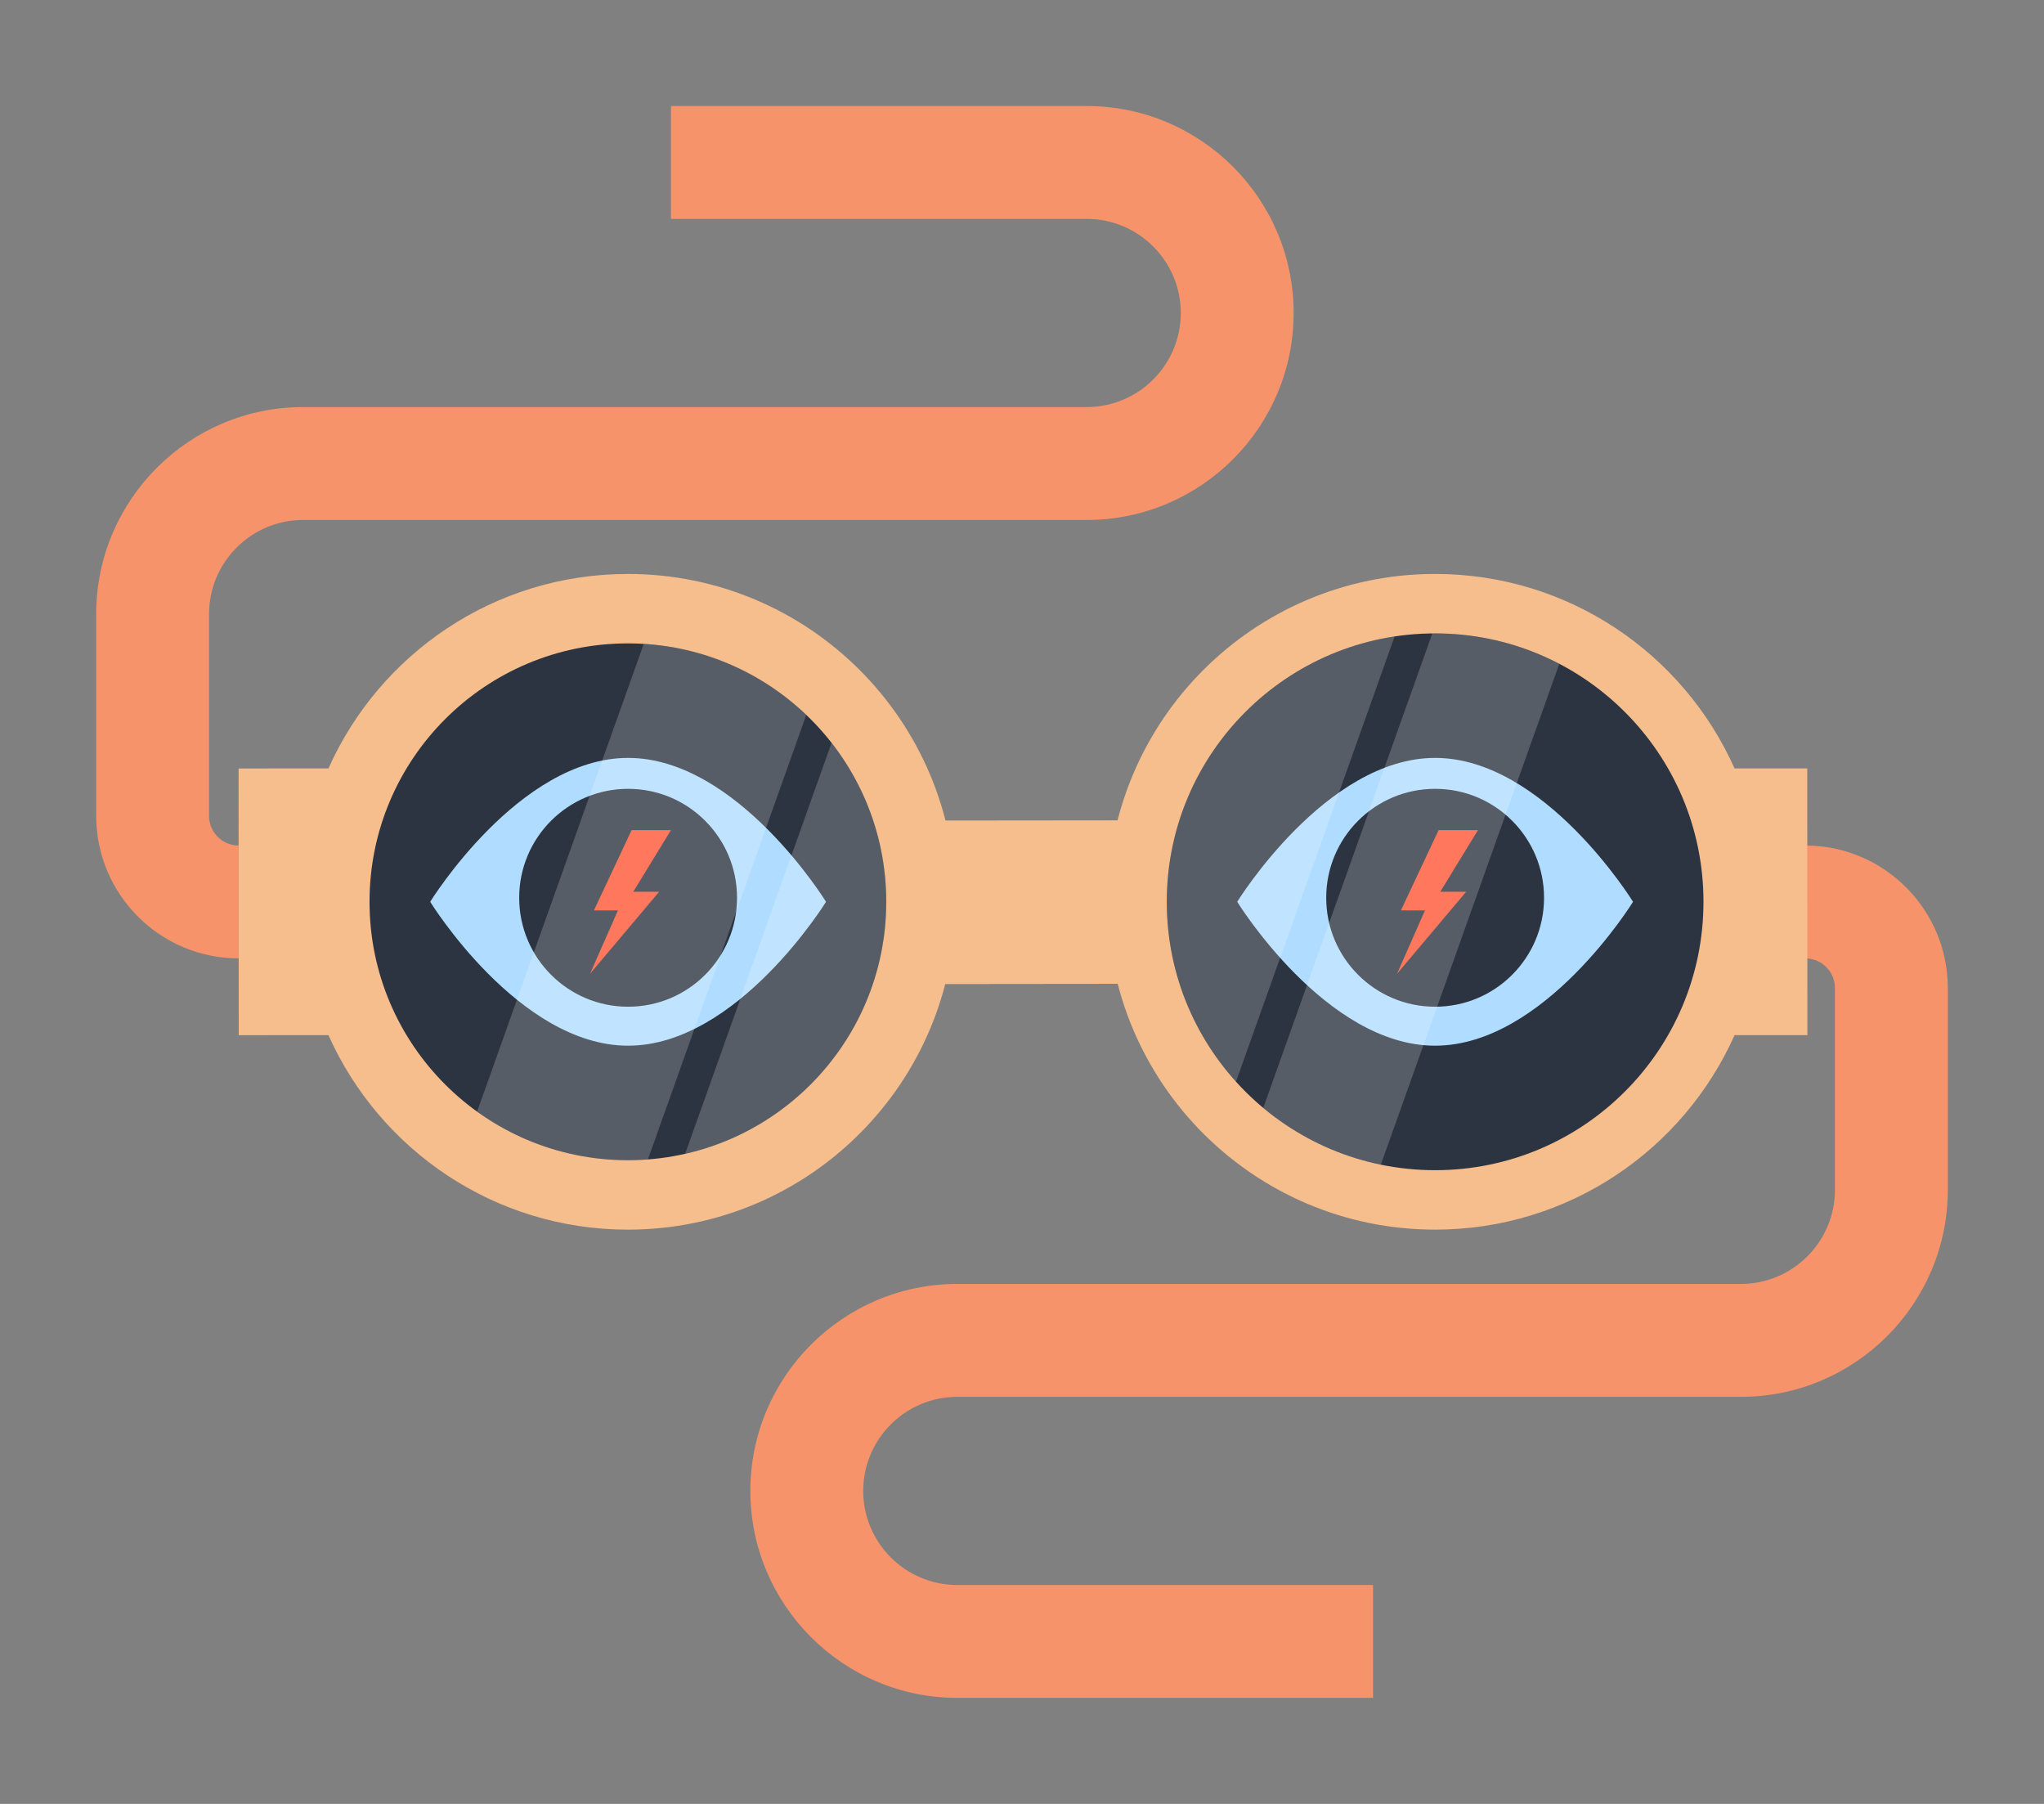 <?xml version="1.0" encoding="utf-8"?>
<!-- Generator: Adobe Illustrator 19.2.1, SVG Export Plug-In . SVG Version: 6.00 Build 0)  -->
<svg version="1.1" id="Layer_1" xmlns="http://www.w3.org/2000/svg" xmlns:xlink="http://www.w3.org/1999/xlink" x="0px" y="0px"
	 viewBox="0 0 170 150" style="enable-background:new 0 0 170 150;" xml:space="preserve">
<rect x="0" y="0" width="170" height="150" fill="#808080" stroke="none"/>
<style type="text/css">
	.st0{fill:#F6936A;}
	.st1{fill:#F6BD8D;}
	.st2{fill:#2C3441;}
	.st3{fill:#B0DDFF;}
	.st4{fill:#FF5535;}
	.st5{opacity:0.2;clip-path:url(#SVGID_2_);}
	.st6{fill:#FFFFFF;}
	.st7{opacity:0.2;clip-path:url(#SVGID_4_);}
</style>
<g>
	<path class="st0" d="M114.196,141.183h-34.579c-9.489,0-17.21-7.72-17.21-17.21
		c0-9.49,7.72-17.21,17.21-17.21h65.173c4.313,0,7.823-3.509,7.823-7.823V82.156
		c0-1.358-1.105-2.462-2.463-2.462v-9.387c6.534,0,11.85,5.316,11.85,11.849v16.785
		c0,9.489-7.72,17.21-17.21,17.21H79.617c-4.313,0-7.823,3.509-7.823,7.823
		c0,4.313,3.509,7.823,7.823,7.823h34.579V141.183z"/>
</g>
<g>
	
		<rect x="75.792" y="68.202" transform="matrix(-1 0.001 -0.001 -1 170.846 149.929)" class="st1" width="19.221" height="13.572"/>
</g>
<g>
	
		<rect x="75.792" y="68.202" transform="matrix(-1 0.001 -0.001 -1 170.846 149.929)" class="st1" width="19.221" height="13.572"/>
</g>
<path class="st1" d="M52.208,47.726c-11.101,0.005-20.642,6.649-24.889,16.171l-7.475,0.004l0.011,22.177
	l7.462-0.004c4.251,9.533,13.806,16.18,24.918,16.175c15.056-0.007,27.255-12.219,27.248-27.275
	C79.475,59.918,67.264,47.719,52.208,47.726z"/>
<path class="st1" d="M150.321,86.073l-0.011-22.177l-6.046,0.003c-4.251-9.533-13.806-16.179-24.917-16.174
	c-15.056,0.007-27.255,12.219-27.248,27.275s12.219,27.255,27.275,27.248
	c11.101-0.005,20.642-6.649,24.889-16.172L150.321,86.073z"/>
<g>
	<circle class="st2" cx="119.36" cy="74.987" r="22.318"/>
</g>
<g>
	<circle class="st2" cx="52.221" cy="74.987" r="21.487"/>
</g>
<g>
	<g>
		<g>
			<path class="st3" d="M68.701,74.987c0,0-7.37,11.965-16.461,11.965S35.78,74.987,35.78,74.987
				s7.37-11.965,16.461-11.965S68.701,74.987,68.701,74.987z"/>
		</g>
		<g>
			<circle class="st2" cx="52.24" cy="74.653" r="9.059"/>
		</g>
	</g>
	<g>
		<polygon class="st4" points="52.531,69.027 55.804,69.027 52.669,74.153 54.821,74.153 49.072,80.973 
			51.394,75.703 49.395,75.703 		"/>
	</g>
</g>
<g>
	<g>
		<g>
			<path class="st3" d="M135.82,74.987c0,0-7.37,11.965-16.461,11.965S102.899,74.987,102.899,74.987
				s7.37-11.965,16.461-11.965S135.82,74.987,135.82,74.987z"/>
		</g>
		<g>
			<circle class="st2" cx="119.36" cy="74.653" r="9.059"/>
		</g>
	</g>
	<g>
		<polygon class="st4" points="119.65,69.027 122.923,69.027 119.788,74.153 121.94,74.153 116.191,80.973 
			118.514,75.703 116.514,75.703 		"/>
	</g>
</g>
<g>
	<defs>
		<circle id="SVGID_1_" cx="119.36" cy="74.987" r="22.318"/>
	</defs>
	<clipPath id="SVGID_2_">
		<use xlink:href="#SVGID_1_"  style="overflow:visible;"/>
	</clipPath>
	<g class="st5">
		<polygon class="st6" points="120.767,39.525 104.536,39.533 82.248,102.077 98.479,102.069 		"/>
	</g>
	<g class="st5">
		<polygon class="st6" points="135.275,39.518 123.81,39.524 101.523,102.067 112.987,102.062 		"/>
	</g>
</g>
<g>
	<defs>
		<circle id="SVGID_3_" cx="52.221" cy="74.987" r="21.487"/>
	</defs>
	<clipPath id="SVGID_4_">
		<use xlink:href="#SVGID_3_"  style="overflow:visible;"/>
	</clipPath>
	<g class="st7">
		<polygon class="st6" points="73.691,40.836 58.065,40.844 36.607,101.058 52.234,101.05 		"/>
	</g>
	<g class="st7">
		<polygon class="st6" points="87.659,40.83 76.621,40.835 55.164,101.049 66.201,101.043 		"/>
	</g>
</g>
<g>
	<path class="st0" d="M19.85,79.694c-6.534,0-11.85-5.316-11.85-11.85V51.059
		c0-9.489,7.72-17.21,17.21-17.21h65.173c4.313,0,7.823-3.509,7.823-7.823
		s-3.509-7.823-7.823-7.823H55.804V8.817h34.579c9.489,0,17.21,7.72,17.21,17.21
		c0,9.49-7.72,17.21-17.21,17.21H25.21c-4.313,0-7.823,3.509-7.823,7.823v16.785
		c0,1.358,1.105,2.463,2.463,2.463V79.694z"/>
</g>
</svg>
